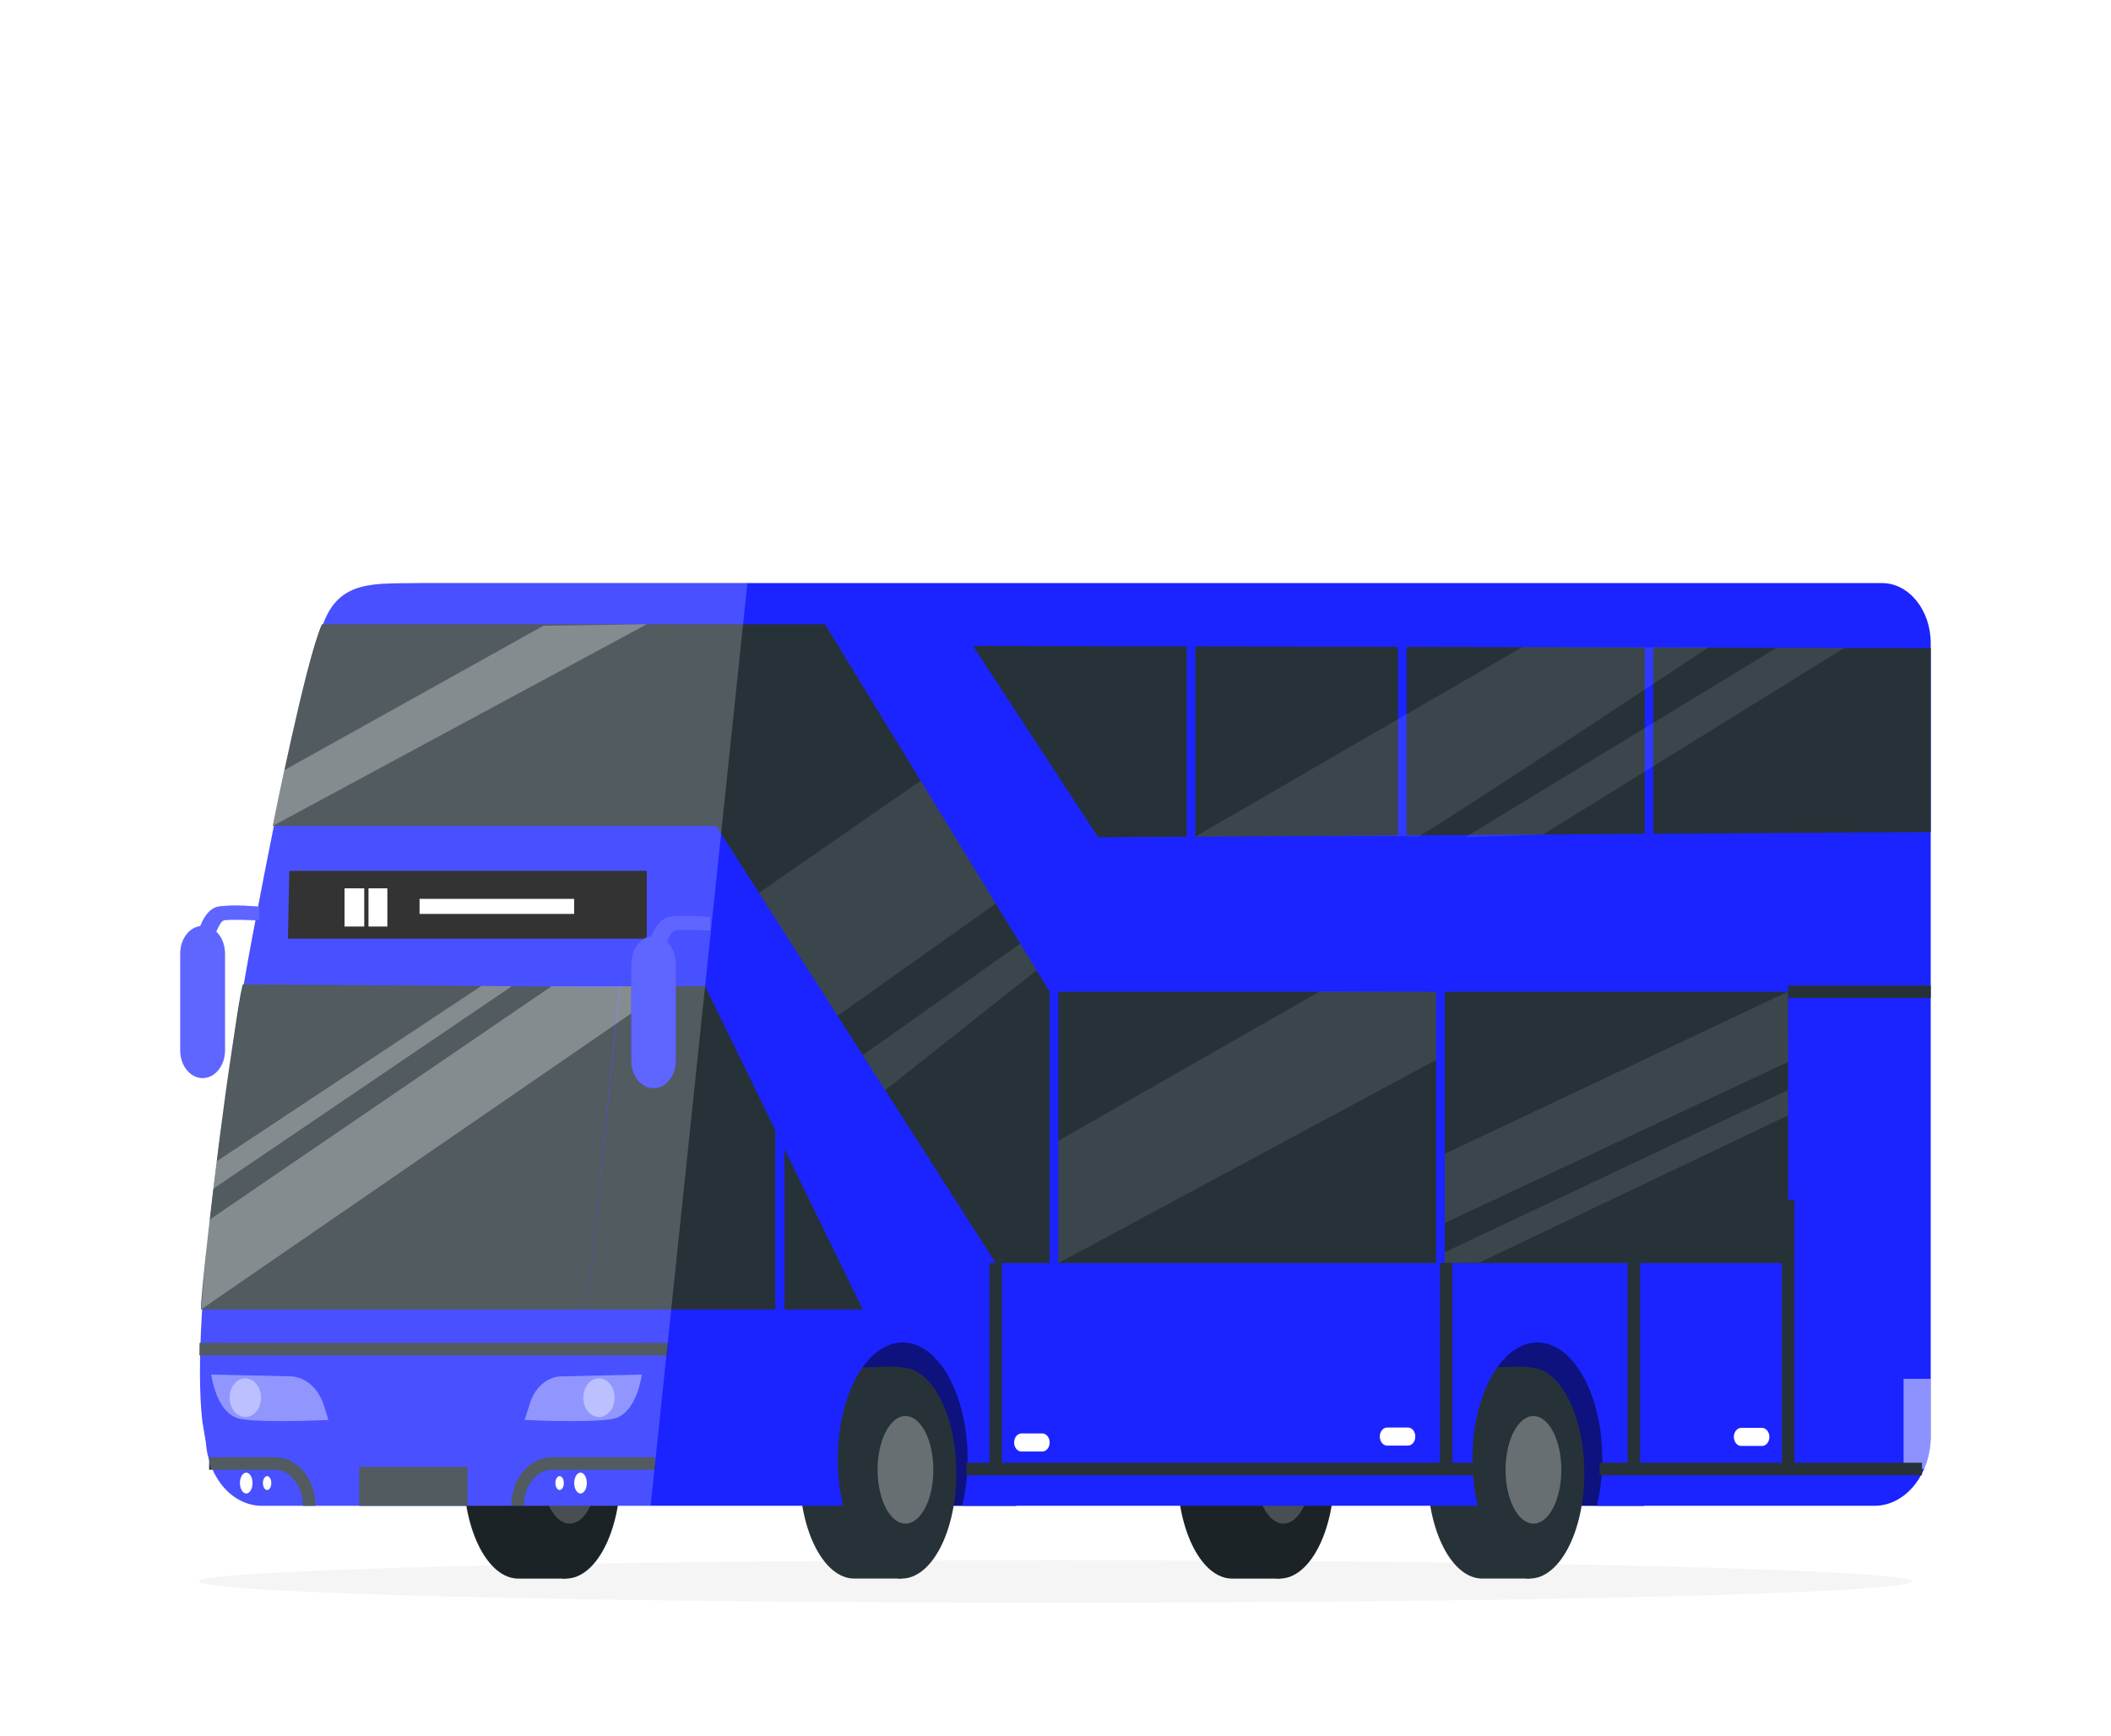 <svg width="169" height="139" viewBox="0 0 169 139" fill="none" xmlns="http://www.w3.org/2000/svg">
<g id="double decker bus-rafiki 1" filter="url(#filter0_i_9_2)">
<g id="freepik--Shadow--inject-5">
<path id="Vector" d="M153.092 126.613C153.092 127.554 122.383 128.317 84.5 128.317C46.617 128.317 15.908 127.554 15.908 126.613C15.908 125.671 46.617 124.908 84.5 124.908C122.383 124.908 153.092 125.671 153.092 126.613Z" fill="#F5F5F5"/>
</g>
<g id="freepik--Bus--inject-5">
<g id="Group">
<g id="Group_2">
<path id="Vector_2" d="M81.36 105.519H66.045V120.555H81.36V105.519Z" fill="#1B24FF"/>
<path id="Vector_3" opacity="0.5" d="M81.36 105.519H66.045V120.555H81.36V105.519Z" fill="black"/>
</g>
<g id="Group_3">
<path id="Vector_4" d="M72.185 126.382C74.602 126.382 76.561 122.6 76.561 117.934C76.561 113.268 74.602 109.486 72.185 109.486C69.767 109.486 67.808 113.268 67.808 117.934C67.808 122.6 69.767 126.382 72.185 126.382Z" fill="#263238"/>
<path id="Vector_5" d="M72.769 117.934C72.769 120.85 73.349 124.864 72.185 126.382H68.392C65.975 126.382 64.015 122.6 64.015 117.934C64.015 113.268 65.975 109.486 68.392 109.486C69.431 109.486 72.062 109.333 72.185 109.486C73.311 110.891 72.769 115.275 72.769 117.934Z" fill="#263238"/>
<path id="Vector_6" opacity="0.3" d="M72.489 121.983C73.722 121.983 74.721 120.054 74.721 117.675C74.721 115.296 73.722 113.367 72.489 113.367C71.257 113.367 70.257 115.296 70.257 117.675C70.257 120.054 71.257 121.983 72.489 121.983Z" fill="white"/>
</g>
<g id="Group_4">
<path id="Vector_7" d="M131.634 105.519H116.319V120.555H131.634V105.519Z" fill="#1B24FF"/>
<path id="Vector_8" opacity="0.5" d="M131.634 105.519H116.319V120.555H131.634V105.519Z" fill="black"/>
</g>
<g id="Group_5">
<path id="Vector_9" d="M122.459 126.382C124.876 126.382 126.835 122.6 126.835 117.934C126.835 113.268 124.876 109.486 122.459 109.486C120.042 109.486 118.082 113.268 118.082 117.934C118.082 122.6 120.042 126.382 122.459 126.382Z" fill="#263238"/>
<path id="Vector_10" d="M123.043 117.934C123.043 120.85 123.623 124.864 122.459 126.382H118.666C116.249 126.382 114.289 122.6 114.289 117.934C114.289 113.268 116.249 109.486 118.666 109.486C119.706 109.486 122.336 109.333 122.459 109.486C123.585 110.891 123.043 115.275 123.043 117.934Z" fill="#263238"/>
<path id="Vector_11" opacity="0.3" d="M122.763 121.983C123.996 121.983 124.995 120.054 124.995 117.675C124.995 115.296 123.996 113.367 122.763 113.367C121.531 113.367 120.531 115.296 120.531 117.675C120.531 120.054 121.531 121.983 122.763 121.983Z" fill="white"/>
</g>
<g id="Group_6">
<path id="Vector_12" d="M102.44 126.382C104.858 126.382 106.817 122.6 106.817 117.934C106.817 113.268 104.858 109.486 102.44 109.486C100.023 109.486 98.064 113.268 98.064 117.934C98.064 122.6 100.023 126.382 102.44 126.382Z" fill="#263238"/>
<path id="Vector_13" d="M103.024 117.934C103.024 120.85 103.605 124.864 102.44 126.382H98.648C96.23 126.382 94.271 122.6 94.271 117.934C94.271 113.268 96.23 109.486 98.648 109.486C99.687 109.486 102.318 109.333 102.44 109.486C103.567 110.891 103.024 115.275 103.024 117.934Z" fill="#263238"/>
<path id="Vector_14" opacity="0.3" d="M102.745 121.983C103.977 121.983 104.977 120.054 104.977 117.675C104.977 115.296 103.977 113.367 102.745 113.367C101.512 113.367 100.513 115.296 100.513 117.675C100.513 120.054 101.512 121.983 102.745 121.983Z" fill="white"/>
</g>
<path id="Vector_15" opacity="0.3" d="M98.648 109.486C99.687 109.486 102.318 109.333 102.44 109.486C104.858 109.486 106.817 113.268 106.817 117.934C106.817 122.6 104.858 126.382 102.44 126.382H98.648C96.23 126.382 94.271 122.6 94.271 117.934C94.271 113.268 96.23 109.486 98.648 109.486Z" fill="black"/>
<g id="Group_7">
<path id="Vector_16" d="M45.301 126.382C47.718 126.382 49.678 122.6 49.678 117.934C49.678 113.268 47.718 109.486 45.301 109.486C42.884 109.486 40.925 113.268 40.925 117.934C40.925 122.6 42.884 126.382 45.301 126.382Z" fill="#263238"/>
<path id="Vector_17" d="M45.885 117.934C45.885 120.85 46.465 124.864 45.301 126.382H41.508C39.091 126.382 37.132 122.6 37.132 117.934C37.132 113.268 39.091 109.486 41.508 109.486C42.548 109.486 45.178 109.333 45.301 109.486C46.428 110.891 45.885 115.275 45.885 117.934Z" fill="#263238"/>
<path id="Vector_18" opacity="0.3" d="M45.606 121.983C46.838 121.983 47.837 120.054 47.837 117.675C47.837 115.296 46.838 113.367 45.606 113.367C44.373 113.367 43.374 115.296 43.374 117.675C43.374 120.054 44.373 121.983 45.606 121.983Z" fill="white"/>
</g>
<path id="Vector_19" opacity="0.3" d="M41.477 109.486C42.517 109.486 45.148 109.333 45.27 109.486C47.688 109.486 49.647 113.268 49.647 117.934C49.647 122.6 47.688 126.382 45.27 126.382H41.477C39.06 126.382 37.101 122.6 37.101 117.934C37.101 113.268 39.06 109.486 41.477 109.486Z" fill="black"/>
<path id="Vector_20" d="M154.568 51.497C154.568 48.837 152.82 46.681 150.664 46.681H33.909C29.998 46.744 27.189 46.352 25.858 49.977C24.565 53.498 22.907 60.651 20.222 74.884C18.545 83.768 15.176 104.922 16.197 113.778L16.483 115.503C16.703 118.368 18.644 120.555 20.966 120.555H67.506C67.226 119.41 67.07 118.144 67.07 116.813C67.07 111.658 69.397 107.479 72.268 107.479C75.138 107.479 77.466 111.658 77.466 116.813C77.466 118.144 77.309 119.41 77.03 120.555H118.316C118.037 119.41 117.88 118.144 117.88 116.813C117.88 111.658 120.208 107.479 123.078 107.479C125.949 107.479 128.276 111.658 128.276 116.813C128.276 118.144 128.12 119.41 127.84 120.555H150.064C152.552 120.555 154.568 118.057 154.568 114.974V51.497Z" fill="#1B24FF"/>
<path id="Vector_21" opacity="0.5" d="M154.568 110.391H152.395V117.607H154.036C154.036 117.607 154.568 116.517 154.568 115.172V110.391Z" fill="white"/>
<path id="Vector_22" d="M83.445 116.21H81.774C81.451 116.21 81.188 115.887 81.188 115.487C81.188 115.088 81.451 114.764 81.774 114.764H83.445C83.769 114.764 84.031 115.088 84.031 115.487C84.031 115.887 83.769 116.21 83.445 116.21Z" fill="white"/>
<path id="Vector_23" d="M112.72 115.734H111.049C110.726 115.734 110.463 115.41 110.463 115.011C110.463 114.612 110.726 114.288 111.049 114.288H112.72C113.044 114.288 113.306 114.612 113.306 115.011C113.306 115.41 113.044 115.734 112.72 115.734Z" fill="white"/>
<path id="Vector_24" d="M141.064 115.764H139.393C139.07 115.764 138.807 115.44 138.807 115.041C138.807 114.642 139.07 114.318 139.393 114.318H141.064C141.388 114.318 141.65 114.642 141.65 115.041C141.65 115.44 141.388 115.764 141.064 115.764Z" fill="white"/>
<path id="Vector_25" opacity="0.4" d="M16.913 110.048C16.913 110.048 17.308 113.269 19.282 113.606C21.255 113.943 26.295 113.681 26.295 113.681L25.916 112.485C25.484 111.123 24.429 110.218 23.244 110.191L16.913 110.048Z" fill="white"/>
<path id="Vector_26" d="M37.427 117.442H28.76V120.555H37.427V117.442Z" fill="#263238"/>
<path id="Vector_27" d="M20.217 118.735C20.217 119.196 19.991 119.57 19.713 119.57C19.434 119.57 19.208 119.196 19.208 118.735C19.208 118.274 19.434 117.9 19.713 117.9C19.991 117.9 20.217 118.274 20.217 118.735Z" fill="white"/>
<path id="Vector_28" d="M21.386 119.292C21.571 119.292 21.722 119.043 21.722 118.735C21.722 118.428 21.571 118.178 21.386 118.178C21.2 118.178 21.049 118.428 21.049 118.735C21.049 119.043 21.2 119.292 21.386 119.292Z" fill="white"/>
<path id="Vector_29" d="M16.743 117.17H22.008C23.523 117.17 24.751 118.686 24.751 120.555" stroke="#263238" stroke-miterlimit="10"/>
<path id="Vector_30" d="M45.97 118.735C45.97 119.196 46.196 119.57 46.475 119.57C46.753 119.57 46.979 119.196 46.979 118.735C46.979 118.274 46.753 117.9 46.475 117.9C46.196 117.9 45.97 118.274 45.97 118.735Z" fill="white"/>
<path id="Vector_31" d="M44.802 119.292C44.987 119.292 45.138 119.043 45.138 118.735C45.138 118.428 44.987 118.178 44.802 118.178C44.616 118.178 44.465 118.428 44.465 118.735C44.465 119.043 44.616 119.292 44.802 119.292Z" fill="white"/>
<path id="Vector_32" d="M52.441 117.17H44.18C42.664 117.17 41.436 118.686 41.436 120.555" stroke="#263238" stroke-miterlimit="10"/>
<path id="Vector_33" d="M77.362 117.607H118.082" stroke="#263238" stroke-miterlimit="10"/>
<path id="Vector_34" d="M128.06 117.607H153.869" stroke="#263238" stroke-miterlimit="10"/>
<path id="Vector_35" d="M130.801 117.675V101.122" stroke="#263238" stroke-miterlimit="10"/>
<path id="Vector_36" d="M143.153 117.607V96.053" stroke="#263238" stroke-miterlimit="10"/>
<path id="Vector_37" d="M79.713 117.607V101.122" stroke="#263238" stroke-miterlimit="10"/>
<path id="Vector_38" opacity="0.4" d="M19.639 113.443C20.331 113.443 20.892 112.751 20.892 111.898C20.892 111.044 20.331 110.352 19.639 110.352C18.948 110.352 18.387 111.044 18.387 111.898C18.387 112.751 18.948 113.443 19.639 113.443Z" fill="white"/>
<g id="Group_8">
<path id="Vector_39" opacity="0.4" d="M51.383 110.048C51.383 110.048 50.989 113.269 49.015 113.606C47.042 113.943 42.002 113.681 42.002 113.681L42.428 112.338C42.831 111.065 43.817 110.219 44.925 110.194L51.383 110.048Z" fill="white"/>
<path id="Vector_40" opacity="0.4" d="M47.949 113.443C48.64 113.443 49.201 112.751 49.201 111.898C49.201 111.044 48.64 110.352 47.949 110.352C47.257 110.352 46.696 111.044 46.696 111.898C46.696 112.751 47.257 113.443 47.949 113.443Z" fill="white"/>
</g>
<path id="Vector_41" d="M15.97 108.013C16.466 108.021 53.427 108.013 53.427 108.013" stroke="#263238" stroke-miterlimit="10"/>
<g id="Group_9">
<path id="Vector_42" d="M51.782 75.153H23.053L23.163 69.724H51.782V75.153Z" fill="black"/>
<path id="Vector_43" d="M29.16 71.121H27.583V74.179H29.16V71.121Z" fill="white"/>
<path id="Vector_44" d="M31.01 71.121H29.5V74.179H31.01V71.121Z" fill="white"/>
<path id="Vector_45" d="M45.963 71.963H33.588V73.169H45.963V71.963Z" fill="white"/>
</g>
<path id="Vector_46" d="M25.774 49.977H53.695L51.684 66.121H21.841C21.841 66.121 24.444 53.008 25.774 49.977Z" fill="#263238"/>
<path id="Vector_47" d="M77.894 51.711L154.568 51.893V66.615L87.915 67.028L77.894 51.711Z" fill="#263238"/>
<path id="Vector_48" d="M19.433 78.814L49.582 79.02L46.998 104.837L16.099 104.837C15.947 104.87 17.286 92.462 18.519 84.349C18.875 82.007 19.171 79.895 19.433 78.814Z" fill="#263238"/>
<path id="Vector_49" d="M51.684 66.121H57.336L79.713 101.122H143.153V79.402H84.031L66.045 49.977H52.544L50.319 66.121" fill="#263238"/>
<path id="Vector_50" d="M49.647 78.961H56.448L69.073 104.837L46.998 104.837L49.647 78.961Z" fill="#263238"/>
<path id="Vector_51" opacity="0.2" d="M25.774 49.977C24.482 53.498 22.824 60.651 20.138 74.884C18.462 83.768 15.093 104.922 16.114 113.778L16.399 115.503C16.62 118.368 18.561 120.555 20.883 120.555H52.087L59.833 46.681H33.826C29.915 46.744 27.106 46.352 25.774 49.977Z" fill="white"/>
<path id="Vector_52" d="M62.067 87.679V105.519H62.804V88.248L62.067 87.679Z" fill="#1B24FF"/>
<path id="Vector_53" d="M95.696 51.192H95.003V69.761H95.696V51.192Z" fill="#1B24FF"/>
<path id="Vector_54" d="M84.724 78.298H84.031V102.3H84.724V78.298Z" fill="#1B24FF"/>
<path id="Vector_55" d="M115.666 78.298H114.973V102.3H115.666V78.298Z" fill="#1B24FF"/>
<path id="Vector_56" d="M112.608 51.192H111.915V69.761H112.608V51.192Z" fill="#1B24FF"/>
<path id="Vector_57" d="M132.361 51.192H131.668V69.761H132.361V51.192Z" fill="#1B24FF"/>
<path id="Vector_58" opacity="0.3" d="M16.727 97.682L44.152 78.961H53.695L16.099 104.837L16.727 97.682Z" fill="white"/>
<path id="Vector_59" opacity="0.3" d="M17.02 95.21L40.973 78.961L38.54 78.934L17.239 93.046L17.02 95.21Z" fill="white"/>
<path id="Vector_60" opacity="0.3" d="M22.765 61.658L43.504 50.097L51.782 49.977L21.841 66.121L22.765 61.658Z" fill="white"/>
<path id="Vector_61" d="M143.153 79.402H154.568" stroke="#263238" stroke-miterlimit="10"/>
<path id="Vector_62" opacity="0.1" d="M84.724 91.331L105.64 79.378L114.973 79.402V84.856L84.724 101.122V91.331Z" fill="white"/>
<path id="Vector_63" opacity="0.1" d="M115.666 97.914L143.153 85.015L143.117 79.398L115.666 92.377V96.489" fill="white"/>
<path id="Vector_64" opacity="0.1" d="M143.117 87.279L115.666 100.258V101.122L118.452 101.075L143.153 89.295L143.117 87.279Z" fill="white"/>
<path id="Vector_65" opacity="0.1" d="M60.764 71.482L73.703 62.504L79.713 72.338L67.058 81.326L60.764 71.482Z" fill="white"/>
<path id="Vector_66" opacity="0.1" d="M69.073 84.478L81.676 75.549L82.981 77.684L70.863 87.279L69.073 84.478Z" fill="white"/>
<path id="Vector_67" opacity="0.1" d="M95.696 66.979L121.861 51.815H136.792C136.792 51.815 113.777 67.088 113.491 66.979C113.206 66.871 95.696 66.979 95.696 66.979Z" fill="white"/>
<path id="Vector_68" opacity="0.1" d="M117.315 67.028L142.224 51.864H147.664L123.542 66.807L117.315 67.028Z" fill="white"/>
<g id="Group_10">
<g id="Group_11">
<path id="Vector_69" d="M16.22 86.309C15.233 86.309 14.432 85.321 14.432 84.102V76.337C14.432 75.118 15.233 74.131 16.22 74.131C17.208 74.131 18.009 75.118 18.009 76.337V84.102C18.009 85.321 17.208 86.309 16.22 86.309Z" fill="#1B24FF"/>
<path id="Vector_70" d="M15.793 74.883C15.793 74.883 16.258 72.806 17.448 72.591C18.638 72.376 20.757 72.591 20.757 72.591V73.689C20.757 73.689 18.319 73.57 17.912 73.689C17.506 73.808 17.041 75.348 17.041 75.348L15.793 74.883Z" fill="#1B24FF"/>
</g>
<g id="Group_12" opacity="0.3">
<path id="Vector_71" d="M16.22 86.309C15.233 86.309 14.432 85.321 14.432 84.102V76.337C14.432 75.118 15.233 74.131 16.22 74.131C17.208 74.131 18.009 75.118 18.009 76.337V84.102C18.009 85.321 17.208 86.309 16.22 86.309Z" fill="white"/>
<path id="Vector_72" d="M15.793 74.883C15.793 74.883 16.258 72.806 17.448 72.591C18.638 72.376 20.757 72.591 20.757 72.591V73.689C20.757 73.689 18.319 73.57 17.912 73.689C17.506 73.808 17.041 75.348 17.041 75.348L15.793 74.883Z" fill="white"/>
</g>
</g>
<g id="Group_13">
<g id="Group_14">
<path id="Vector_73" d="M52.321 74.948H52.321C51.333 74.948 50.533 75.936 50.533 77.154V84.92C50.533 86.138 51.333 87.126 52.321 87.126H52.321C53.309 87.126 54.109 86.138 54.109 84.92V77.154C54.109 75.936 53.309 74.948 52.321 74.948Z" fill="#1B24FF"/>
<path id="Vector_74" d="M51.894 75.7C51.894 75.7 52.359 73.623 53.549 73.409C54.739 73.194 56.857 73.409 56.857 73.409V74.507C56.857 74.507 54.419 74.387 54.013 74.507C53.607 74.626 53.142 76.166 53.142 76.166L51.894 75.7Z" fill="#1B24FF"/>
</g>
<g id="Group_15" opacity="0.3">
<path id="Vector_75" d="M52.321 74.948H52.321C51.333 74.948 50.533 75.936 50.533 77.154V84.92C50.533 86.138 51.333 87.126 52.321 87.126H52.321C53.309 87.126 54.109 86.138 54.109 84.92V77.154C54.109 75.936 53.309 74.948 52.321 74.948Z" fill="white"/>
<path id="Vector_76" d="M51.894 75.7C51.894 75.7 52.359 73.623 53.549 73.409C54.739 73.194 56.857 73.409 56.857 73.409V74.507C56.857 74.507 54.419 74.387 54.013 74.507C53.607 74.626 53.142 76.166 53.142 76.166L51.894 75.7Z" fill="white"/>
</g>
</g>
<path id="Vector_77" d="M115.771 117.557V101.116" stroke="#263238" stroke-miterlimit="10"/>
</g>
</g>
</g>
<defs>
<filter id="filter0_i_9_2" x="0" y="0" width="169" height="139" filterUnits="userSpaceOnUse" color-interpolation-filters="sRGB">
<feFlood flood-opacity="0" result="BackgroundImageFix"/>
<feBlend mode="normal" in="SourceGraphic" in2="BackgroundImageFix" result="shape"/>
<feColorMatrix in="SourceAlpha" type="matrix" values="0 0 0 0 0 0 0 0 0 0 0 0 0 0 0 0 0 0 127 0" result="hardAlpha"/>
<feOffset/>
<feGaussianBlur stdDeviation="2"/>
<feComposite in2="hardAlpha" operator="arithmetic" k2="-1" k3="1"/>
<feColorMatrix type="matrix" values="0 0 0 0 0 0 0 0 0 0 0 0 0 0 0 0 0 0 1 0"/>
<feBlend mode="normal" in2="shape" result="effect1_innerShadow_9_2"/>
</filter>
</defs>
</svg>
